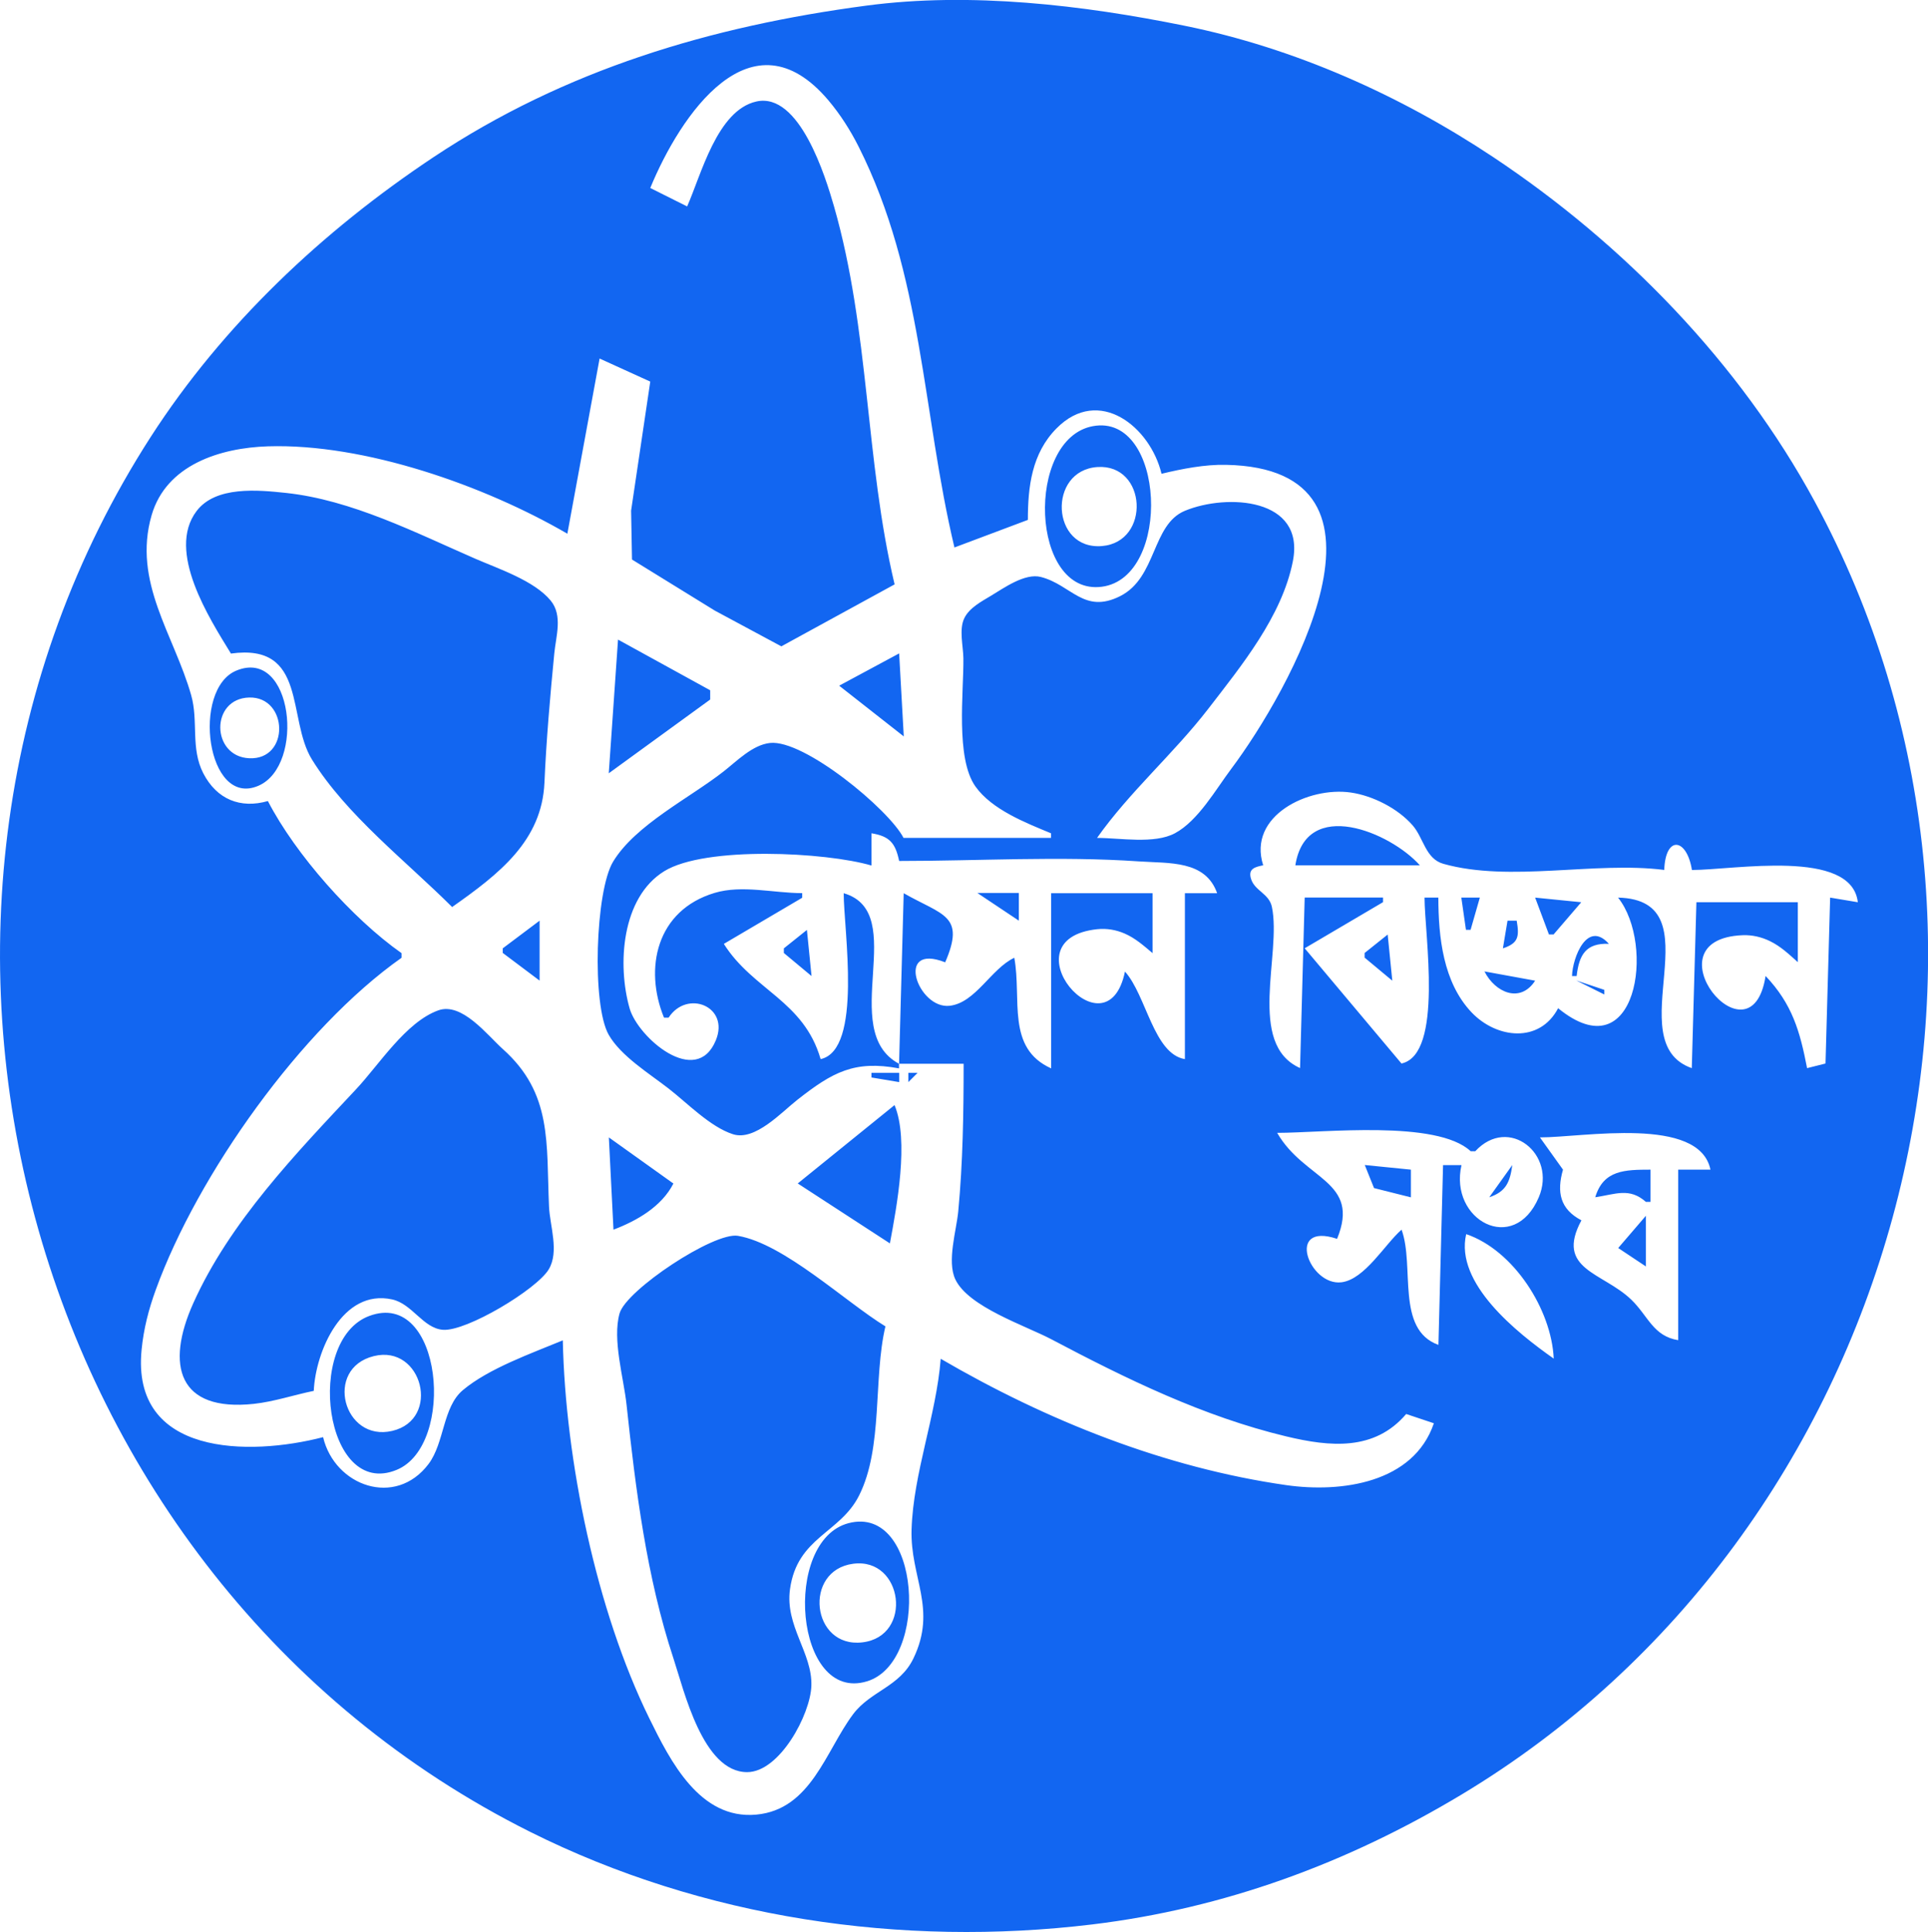 <?xml version="1.0" encoding="UTF-8" standalone="no"?>
<svg
   width="23.743mm"
   height="23.792mm"
   viewBox="0 0 23.743 23.792"
   version="1.1"
   id="svg2556"
   inkscape:version="1.1 (1:1.1+202105261518+ce6663b3b7)"
   sodipodi:docname="boson-logo-quantised.svg"
   xmlns:inkscape="http://www.inkscape.org/namespaces/inkscape"
   xmlns:sodipodi="http://sodipodi.sourceforge.net/DTD/sodipodi-0.dtd"
   xmlns="http://www.w3.org/2000/svg"
   xmlns:svg="http://www.w3.org/2000/svg"
   xmlns:rdf="http://www.w3.org/1999/02/22-rdf-syntax-ns#"
   xmlns:cc="http://creativecommons.org/ns#"
   xmlns:dc="http://purl.org/dc/elements/1.1/">
  <defs
     id="defs2550" />
  <sodipodi:namedview
     id="base"
     pagecolor="#ffffff"
     bordercolor="#666666"
     borderopacity="1.0"
     inkscape:pageopacity="0.0"
     inkscape:pageshadow="2"
     inkscape:zoom="2.8"
     inkscape:cx="30.178571"
     inkscape:cy="-14.464286"
     inkscape:document-units="mm"
     inkscape:current-layer="layer1"
     inkscape:document-rotation="0"
     showgrid="false"
     inkscape:window-width="1707"
     inkscape:window-height="953"
     inkscape:window-x="0"
     inkscape:window-y="34"
     inkscape:window-maximized="1"
     inkscape:pagecheckerboard="0" />
  <g
     inkscape:label="Layer 1"
     inkscape:groupmode="layer"
     id="layer1"
     transform="translate(-105.301,-216.402)">
    <path
       style="fill:#1266f1;stroke:none;stroke-width:0.057;fill-opacity:1"
       d="m 115.972,216.471 c -1.914,0.254 -3.712,0.788 -5.335,1.868 -1.363,0.907 -2.59,2.062 -3.48,3.443 -3.776,5.863 -1.578,14.052 4.672,17.177 2.126,1.063 4.574,1.425 6.925,1.14 1.626,-0.197 3.138,-0.754 4.541,-1.596 5.374,-3.224 7.341,-10.416 4.353,-15.927 -0.925,-1.705 -2.348,-3.168 -3.956,-4.238 -1.147,-0.763 -2.45,-1.345 -3.803,-1.619 -1.254,-0.255 -2.638,-0.418 -3.916,-0.248 m 1.078,6.674 0.908,-0.341 c 2.1e-4,-0.409 0.048,-0.819 0.353,-1.127 0.523,-0.529 1.155,-0.018 1.293,0.559 0.254,-0.061 0.532,-0.116 0.795,-0.11 2.33,0.046 0.772,2.799 0.064,3.743 -0.191,0.254 -0.407,0.639 -0.693,0.793 -0.255,0.137 -0.678,0.058 -0.96,0.058 0.4,-0.567 0.943,-1.037 1.369,-1.589 0.409,-0.531 0.908,-1.14 1.042,-1.816 0.157,-0.786 -0.815,-0.836 -1.329,-0.623 -0.41,0.17 -0.344,0.823 -0.798,1.051 -0.446,0.224 -0.6,-0.139 -0.975,-0.236 -0.197,-0.051 -0.455,0.135 -0.615,0.231 -0.116,0.07 -0.268,0.149 -0.329,0.277 -0.067,0.138 -0.013,0.344 -0.011,0.492 0.005,0.416 -0.099,1.23 0.148,1.579 0.203,0.286 0.618,0.447 0.931,0.577 v 0.057 h -1.816 c -0.179,-0.35 -1.227,-1.217 -1.646,-1.169 -0.214,0.024 -0.407,0.223 -0.568,0.349 -0.413,0.325 -1.088,0.658 -1.363,1.113 -0.218,0.361 -0.264,1.763 -0.054,2.131 0.149,0.262 0.502,0.479 0.736,0.661 0.23,0.178 0.515,0.475 0.795,0.564 0.272,0.087 0.6,-0.274 0.795,-0.426 0.431,-0.338 0.699,-0.487 1.249,-0.385 v -0.057 c -0.768,-0.412 0.142,-1.861 -0.681,-2.1 0,0.449 0.236,1.93 -0.284,2.043 -0.208,-0.72 -0.831,-0.848 -1.192,-1.419 l 0.965,-0.568 v -0.057 c -0.349,-6e-5 -0.741,-0.104 -1.078,-0.003 -0.719,0.215 -0.871,0.931 -0.624,1.536 h 0.057 c 0.227,-0.349 0.753,-0.139 0.582,0.278 -0.242,0.591 -0.96,-0.035 -1.062,-0.391 -0.153,-0.535 -0.102,-1.364 0.426,-1.69 0.506,-0.312 1.993,-0.235 2.552,-0.07 v -0.397 c 0.224,0.036 0.295,0.121 0.341,0.341 0.977,0 1.977,-0.062 2.951,0.005 0.378,0.026 0.821,-0.016 0.965,0.392 h -0.397 v 2.043 c -0.385,-0.064 -0.474,-0.784 -0.738,-1.078 -0.223,1.076 -1.485,-0.4 -0.341,-0.522 0.117,-0.012 0.233,0.008 0.34,0.055 0.13,0.057 0.233,0.149 0.341,0.24 v -0.738 h -1.249 v 2.157 c -0.557,-0.251 -0.36,-0.853 -0.454,-1.362 -0.285,0.134 -0.476,0.553 -0.794,0.591 -0.393,0.047 -0.684,-0.781 -0.057,-0.535 0.251,-0.582 -0.028,-0.576 -0.511,-0.851 l -0.057,2.1 h 0.795 c 0,0.608 -0.009,1.212 -0.066,1.816 -0.022,0.236 -0.142,0.616 -0.036,0.839 0.16,0.339 0.864,0.57 1.181,0.737 0.924,0.488 1.872,0.952 2.895,1.197 0.538,0.129 1.086,0.182 1.476,-0.276 l 0.341,0.114 c -0.25,0.737 -1.141,0.858 -1.816,0.762 -1.497,-0.214 -2.954,-0.796 -4.257,-1.556 -0.055,0.7 -0.337,1.404 -0.359,2.1 -0.019,0.592 0.318,0.977 0.023,1.589 -0.169,0.352 -0.529,0.401 -0.744,0.689 -0.337,0.451 -0.517,1.172 -1.19,1.235 -0.696,0.065 -1.06,-0.659 -1.319,-1.186 -0.653,-1.328 -1.034,-3.177 -1.065,-4.654 -0.383,0.159 -0.914,0.346 -1.232,0.614 -0.248,0.209 -0.224,0.646 -0.421,0.908 -0.408,0.542 -1.156,0.272 -1.299,-0.33 -0.911,0.236 -2.366,0.234 -2.235,-1.078 0.025,-0.256 0.087,-0.496 0.175,-0.738 0.515,-1.418 1.791,-3.217 3.026,-4.087 v -0.057 c -0.604,-0.425 -1.306,-1.215 -1.646,-1.873 -0.338,0.097 -0.629,-0.02 -0.795,-0.341 -0.16,-0.311 -0.058,-0.642 -0.15,-0.964 -0.211,-0.742 -0.724,-1.393 -0.487,-2.214 0.18,-0.622 0.845,-0.83 1.431,-0.849 1.192,-0.038 2.671,0.484 3.689,1.076 l 0.397,-2.157 0.624,0.284 -0.236,1.589 0.011,0.602 1.02,0.629 0.819,0.44 1.395,-0.763 c -0.363,-1.526 -0.306,-3.12 -0.746,-4.654 -0.105,-0.365 -0.426,-1.412 -0.957,-1.292 -0.484,0.109 -0.679,0.904 -0.852,1.292 l -0.454,-0.227 c 0.367,-0.893 1.245,-2.203 2.195,-1.078 0.145,0.172 0.269,0.367 0.37,0.567 0.794,1.577 0.783,3.269 1.181,4.938 m 1.703,-1.494 c -0.831,0.156 -0.771,2.093 0.113,1.977 0.868,-0.115 0.779,-2.144 -0.113,-1.977 m 0.057,0.503 c 0.611,-0.041 0.659,0.923 0.057,0.973 -0.629,0.052 -0.672,-0.931 -0.057,-0.973 m -10.671,2.297 c 0.948,-0.132 0.688,0.803 0.999,1.305 0.424,0.684 1.16,1.251 1.726,1.816 0.578,-0.407 1.106,-0.814 1.137,-1.533 0.023,-0.528 0.07,-1.063 0.121,-1.589 0.02,-0.211 0.107,-0.467 -0.044,-0.651 -0.203,-0.247 -0.644,-0.392 -0.931,-0.517 -0.734,-0.32 -1.52,-0.722 -2.327,-0.809 -0.347,-0.037 -0.867,-0.088 -1.103,0.223 -0.376,0.496 0.16,1.325 0.422,1.753 m 4.768,-0.17 -0.114,1.646 1.249,-0.908 v -0.114 l -1.135,-0.624 m 2.724,0.568 0.795,0.624 -0.057,-1.022 -0.738,0.397 m -7.425,-0.185 c -0.552,0.229 -0.367,1.693 0.272,1.418 0.581,-0.25 0.425,-1.708 -0.272,-1.418 m 0.16,0.331 c 0.479,-0.011 0.503,0.77 0,0.748 -0.471,-0.021 -0.481,-0.736 0,-0.748 m 17.425,2.124 c 0.014,-0.428 0.277,-0.398 0.341,0 0.513,0 1.967,-0.269 2.043,0.397 l -0.341,-0.057 -0.057,2.043 -0.227,0.057 c -0.088,-0.457 -0.184,-0.79 -0.511,-1.135 -0.179,1.148 -1.478,-0.452 -0.284,-0.502 0.118,-0.005 0.234,0.022 0.34,0.074 0.131,0.064 0.234,0.162 0.341,0.258 v -0.738 h -1.249 l -0.057,2.043 c -0.917,-0.322 0.316,-2.071 -0.908,-2.1 0.463,0.58 0.23,2.154 -0.738,1.362 -0.227,0.434 -0.757,0.376 -1.066,0.051 -0.351,-0.37 -0.408,-0.928 -0.409,-1.413 h -0.17 c 0,0.449 0.236,1.93 -0.284,2.043 l -1.192,-1.419 0.965,-0.568 v -0.057 h -0.965 l -0.057,2.1 c -0.662,-0.296 -0.224,-1.404 -0.347,-1.985 -0.035,-0.165 -0.211,-0.196 -0.257,-0.345 -0.04,-0.129 0.057,-0.147 0.15,-0.167 -0.196,-0.612 0.561,-0.971 1.078,-0.896 0.272,0.039 0.581,0.196 0.762,0.404 0.136,0.155 0.158,0.412 0.379,0.474 0.82,0.231 1.864,-0.033 2.718,0.075 m -4.541,-0.057 h 1.533 c -0.363,-0.407 -1.4,-0.843 -1.533,0 m -3.916,0.341 0.511,0.341 v -0.341 h -0.511 m 5.96,0.057 0.057,0.397 h 0.057 l 0.114,-0.397 h -0.227 m 0.908,0 0.17,0.454 h 0.057 l 0.341,-0.397 -0.568,-0.057 m -12.714,0.624 v 0.057 l 0.454,0.341 v -0.738 l -0.454,0.341 m 12.374,-0.341 -0.057,0.341 c 0.193,-0.064 0.203,-0.146 0.17,-0.341 h -0.114 m -8.627,0.114 -0.284,0.227 v 0.057 l 0.341,0.284 -0.057,-0.568 m 7.152,0.057 -0.284,0.227 v 0.057 l 0.341,0.284 -0.057,-0.568 m 2.27,0.511 h 0.057 c 0.03,-0.265 0.117,-0.408 0.397,-0.397 -0.266,-0.297 -0.447,0.167 -0.454,0.397 m -1.078,-0.057 c 0.13,0.259 0.44,0.398 0.624,0.114 l -0.624,-0.114 m 1.135,0.114 0.341,0.17 v -0.057 l -0.341,-0.114 m -15.552,5.052 c 0.022,-0.485 0.352,-1.26 0.965,-1.126 0.248,0.054 0.381,0.355 0.625,0.374 0.29,0.023 1.154,-0.497 1.303,-0.743 0.133,-0.22 0.014,-0.538 0.004,-0.776 -0.035,-0.784 0.044,-1.391 -0.57,-1.939 -0.189,-0.169 -0.503,-0.581 -0.795,-0.475 -0.4,0.145 -0.729,0.671 -1.011,0.971 -0.739,0.789 -1.556,1.635 -2.005,2.635 -0.343,0.764 -0.186,1.339 0.746,1.239 0.249,-0.027 0.493,-0.11 0.738,-0.16 m 6.868,-3.916 v 0.057 l 0.341,0.057 v -0.114 h -0.341 m 0.454,0 v 0.114 l 0.114,-0.114 h -0.114 m -0.17,0.397 -1.192,0.965 1.135,0.738 c 0.085,-0.456 0.238,-1.271 0.057,-1.703 m 7.095,0.568 h 0.057 c 0.411,-0.444 1.007,0.037 0.782,0.567 -0.306,0.718 -1.107,0.28 -0.952,-0.396 h -0.227 l -0.057,2.214 c -0.528,-0.19 -0.29,-0.97 -0.454,-1.419 -0.207,0.181 -0.453,0.612 -0.74,0.648 -0.397,0.049 -0.696,-0.748 -0.054,-0.535 0.293,-0.718 -0.399,-0.719 -0.738,-1.305 0.569,0 1.967,-0.164 2.384,0.227 m -10.614,-0.17 0.057,1.135 c 0.292,-0.111 0.593,-0.285 0.738,-0.568 l -0.795,-0.568 m 13.566,0.397 h -0.397 v 2.1 c -0.309,-0.05 -0.369,-0.297 -0.578,-0.499 -0.351,-0.338 -0.941,-0.37 -0.614,-0.977 -0.264,-0.138 -0.306,-0.348 -0.227,-0.624 l -0.284,-0.397 c 0.534,0 1.962,-0.269 2.1,0.397 m -4.257,-0.057 0.114,0.284 0.454,0.114 v -0.341 l -0.568,-0.057 m 1.533,0.397 c 0.207,-0.069 0.255,-0.187 0.284,-0.397 l -0.284,0.397 m 1.305,0 c 0.25,-0.037 0.421,-0.123 0.624,0.057 h 0.057 v -0.397 c -0.312,8.6e-4 -0.581,0.002 -0.681,0.341 m 0.624,0.227 -0.341,0.397 0.341,0.227 v -0.624 m -9.365,1.362 c -0.497,-0.305 -1.249,-1.018 -1.816,-1.115 -0.295,-0.051 -1.377,0.667 -1.458,0.955 -0.091,0.324 0.051,0.794 0.086,1.125 0.112,1.043 0.247,2.122 0.577,3.122 0.132,0.399 0.362,1.402 0.908,1.402 0.4,0 0.779,-0.709 0.791,-1.062 0.014,-0.406 -0.327,-0.738 -0.263,-1.192 0.089,-0.64 0.615,-0.685 0.85,-1.151 0.299,-0.593 0.173,-1.445 0.325,-2.084 m 8.23,0.397 c -0.455,-0.32 -1.219,-0.927 -1.078,-1.533 0.585,0.199 1.051,0.929 1.078,1.533 m -14.587,-0.525 c -0.801,0.299 -0.552,2.261 0.338,1.895 0.736,-0.302 0.563,-2.232 -0.338,-1.895 m 0.057,0.494 c 0.598,-0.147 0.831,0.779 0.227,0.921 -0.602,0.142 -0.845,-0.769 -0.227,-0.921 m 5.847,2.057 c -0.823,0.214 -0.664,2.218 0.226,1.948 0.776,-0.236 0.665,-2.179 -0.226,-1.948 m 0.056,0.5 c 0.615,-0.081 0.743,0.894 0.113,0.968 -0.628,0.074 -0.732,-0.887 -0.113,-0.968 z"
       id="path2171"
       inkscape:export-filename="/media/raian/RAIAN/affiliations/boson/programmes/online/jn-islam-megafest-2021/JN Mega Fest 2021/graphics/banner/logo/boson/boson-quantised-1.png"
       inkscape:export-xdpi="98"
       inkscape:export-ydpi="98" />
  </g>
</svg>
